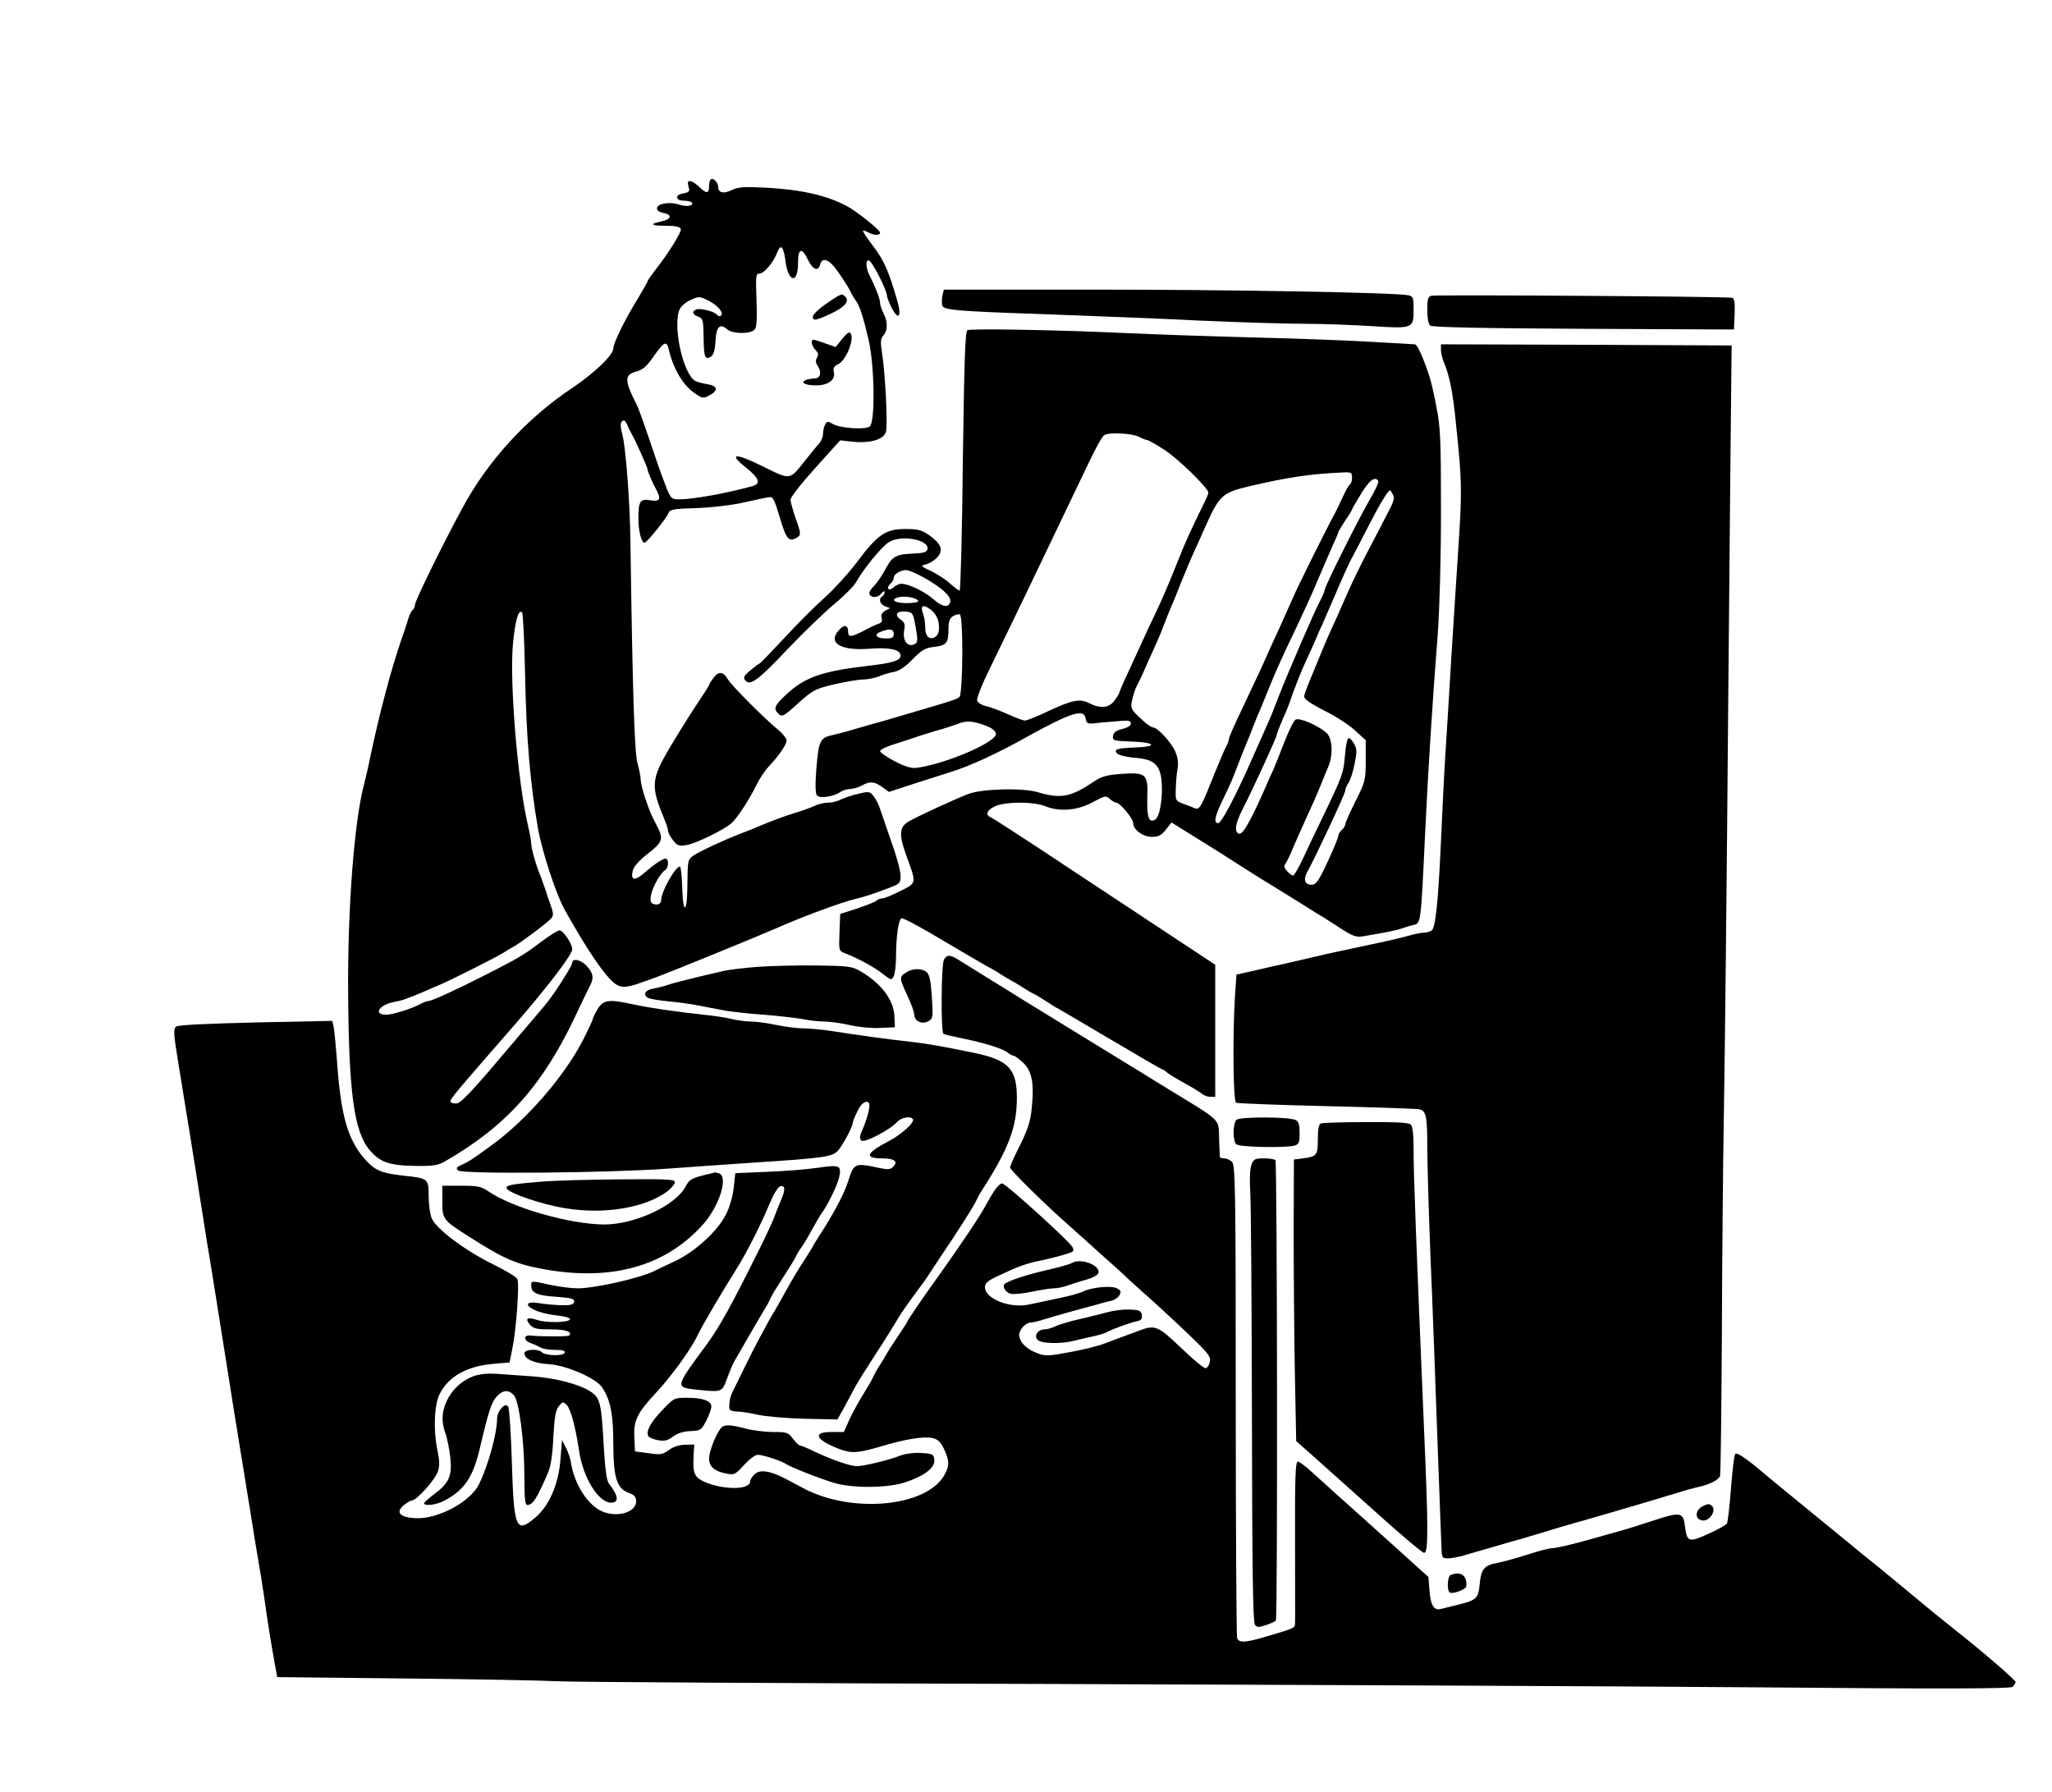 <?xml version="1.0" standalone="no"?>
<!DOCTYPE svg PUBLIC "-//W3C//DTD SVG 20010904//EN"
 "http://www.w3.org/TR/2001/REC-SVG-20010904/DTD/svg10.dtd">
<svg version="1.0" xmlns="http://www.w3.org/2000/svg"
 width="900pt" height="786pt" viewBox="0 0 900 786"
 preserveAspectRatio="xMidYMid meet">
<g transform="translate(0,786) scale(0.1,-0.1)"
fill="#000000" stroke="none">
<path d="M3117 7073 c-4 -3 -7 -16 -7 -28 0 -35 -11 -36 -43 -5 -30 29 -55 35
-49 11 1 -6 3 -17 5 -23 1 -8 -10 -14 -25 -16 -39 -5 -37 -32 1 -32 17 0 32
-4 36 -9 8 -14 -26 -19 -57 -8 -39 13 -92 5 -96 -14 -2 -11 7 -18 28 -23 40
-7 35 -28 -9 -37 -54 -11 -47 -19 18 -19 43 0 63 -4 67 -14 5 -12 -54 -107
-117 -187 -16 -20 -29 -40 -29 -43 0 -3 -19 -36 -41 -73 -59 -95 -109 -198
-109 -221 0 -29 -83 -108 -181 -174 -201 -134 -371 -321 -482 -528 -89 -164
-207 -406 -207 -422 0 -9 -4 -19 -10 -23 -5 -3 -14 -20 -19 -38 -5 -18 -20
-63 -34 -102 -44 -129 -94 -320 -132 -500 -9 -44 -21 -98 -27 -120 -44 -160
-74 -549 -71 -925 3 -431 26 -601 93 -682 45 -54 85 -69 198 -71 81 -1 103 2
132 19 270 155 429 332 574 639 26 55 53 112 61 127 21 37 18 59 -10 90 -25
29 -65 38 -65 16 0 -15 -87 -149 -122 -189 -13 -15 -99 -117 -193 -227 -122
-145 -176 -201 -192 -201 -12 -1 -24 2 -27 7 -5 9 11 28 290 348 137 158 244
298 244 321 0 24 -40 83 -56 83 -8 0 -46 -24 -84 -53 -74 -56 -98 -70 -250
-147 -126 -64 -227 -110 -241 -110 -6 0 -23 -6 -37 -14 -37 -20 -121 -46 -148
-46 -59 0 -31 44 35 56 34 6 55 13 139 49 18 8 47 21 65 28 57 25 241 118 272
137 17 11 37 23 45 27 23 11 154 108 168 126 10 12 10 23 -3 58 -9 24 -20 58
-25 74 -6 17 -14 39 -18 50 -19 43 -42 124 -42 145 0 12 -7 49 -15 83 -45 192
-81 631 -65 795 10 102 24 152 40 136 4 -5 10 -126 13 -269 5 -277 22 -478 56
-675 19 -106 79 -290 118 -360 95 -171 173 -286 218 -322 27 -21 50 -21 115 2
19 7 51 18 70 25 62 23 415 167 515 210 131 58 297 119 365 135 34 8 62 17
147 49 39 15 43 19 43 51 0 19 -18 87 -41 150 -22 63 -44 129 -50 145 -5 17
-17 40 -27 53 -17 22 -21 22 -67 11 -28 -6 -62 -18 -77 -25 -14 -8 -40 -14
-56 -14 -17 0 -43 -6 -59 -14 -15 -7 -53 -21 -83 -30 -53 -16 -103 -35 -165
-61 -16 -7 -50 -21 -75 -30 -73 -28 -183 -79 -210 -98 -23 -16 -24 -22 -25
-122 0 -130 -19 -143 -23 -15 -1 49 -6 90 -10 90 -20 0 -82 -111 -82 -146 0
-18 -15 -25 -35 -18 -12 5 -14 14 -10 38 8 38 42 98 61 109 14 8 19 39 8 50
-8 8 -48 -17 -98 -61 -42 -37 -62 -33 -50 12 4 16 29 44 65 72 64 49 70 65 43
117 -29 56 -33 65 -54 126 -11 33 -20 70 -20 82 0 11 -6 44 -14 72 -13 49 -21
285 -31 972 -2 174 -20 409 -35 468 -9 35 -10 51 -2 59 8 8 14 5 22 -13 5 -13
14 -31 19 -39 16 -27 71 -149 71 -158 0 -9 22 -60 41 -94 19 -37 12 -49 -27
-42 -46 8 -54 -3 -54 -78 0 -57 13 -108 27 -108 11 1 96 107 105 130 6 16 21
19 125 22 71 3 156 13 212 26 52 12 101 22 108 22 15 0 21 -14 48 -105 23 -76
35 -91 64 -76 26 14 26 17 0 90 -11 33 -21 68 -22 79 0 11 44 68 109 140 l109
121 55 -6 c77 -8 138 10 146 44 8 31 -3 253 -17 342 -8 53 -7 66 6 81 19 21
19 60 0 96 -8 16 -15 37 -15 46 0 17 -20 69 -46 120 -17 31 -18 71 -3 66 15
-5 79 -130 79 -154 0 -7 10 -32 21 -54 31 -60 45 -37 23 36 -37 128 -57 172
-104 234 -27 36 -47 66 -45 68 2 2 12 -1 23 -7 26 -14 52 -14 52 -1 0 11 -104
95 -147 117 -86 46 -200 72 -354 80 -95 5 -122 3 -148 -10 -37 -18 -61 -13
-61 13 0 20 -23 43 -33 33z m328 -358 c12 -94 55 -102 55 -9 0 66 17 71 44 14
21 -43 45 -52 53 -20 9 34 40 23 75 -27 37 -53 54 -81 64 -103 4 -8 12 -21 18
-29 16 -20 34 -77 56 -173 26 -114 29 -358 5 -378 -19 -16 -132 -8 -163 11
-20 12 -24 12 -32 -1 -5 -8 -10 -27 -10 -41 0 -14 -8 -34 -18 -45 -10 -10 -37
-44 -61 -74 -69 -87 -62 -86 -184 -26 -123 61 -155 59 -76 -4 59 -47 68 -71
29 -82 -112 -31 -260 -58 -323 -58 -31 0 -35 4 -55 53 -11 28 -37 99 -56 157
-47 138 -64 187 -75 208 -52 103 -53 128 -2 142 30 8 47 22 80 70 44 62 55 67
64 28 19 -82 60 -153 108 -188 39 -28 43 -29 70 -14 41 21 37 42 -8 49 -21 3
-45 10 -53 14 -54 29 -101 244 -69 315 6 13 28 32 49 41 36 16 39 16 78 -4 43
-22 69 -55 53 -66 -5 -3 -12 -1 -16 4 -8 14 -73 31 -91 24 -21 -8 -17 -23 9
-32 20 -8 22 -15 23 -90 1 -88 6 -101 32 -85 12 8 18 28 20 68 3 63 20 80 51
52 23 -21 104 -22 121 -1 9 11 11 47 8 130 -4 105 -3 115 13 115 20 0 62 50
78 93 15 40 28 26 36 -38z"/>
<path d="M3625 6529 c-33 -23 -60 -48 -60 -58 0 -20 14 -17 82 15 57 27 80 53
61 72 -16 16 -15 17 -83 -29z"/>
<path d="M3694 6374 l-29 -36 -45 16 c-25 9 -48 16 -52 16 -14 0 -8 -28 9 -45
12 -13 14 -21 6 -34 -7 -11 -6 -22 5 -38 17 -28 10 -53 -17 -53 -11 0 -26 -3
-35 -6 -29 -11 -6 -24 43 -24 55 0 87 25 78 60 -4 16 1 24 18 32 35 16 73 108
56 136 -5 9 -16 2 -37 -24z"/>
<path d="M4134 6566 c-3 -14 -4 -33 -2 -43 4 -23 42 -27 478 -42 184 -7 479
-18 655 -27 176 -8 383 -14 460 -14 77 0 207 -5 288 -10 184 -12 187 -11 187
70 0 54 -2 60 -22 65 -52 12 -789 25 -1390 25 l-648 0 -6 -24z"/>
<path d="M6278 6563 c-15 -4 -18 -15 -18 -63 0 -34 5 -62 13 -68 8 -7 228 -12
672 -14 l660 -3 3 68 c2 48 -1 68 -10 71 -17 6 -1298 14 -1320 9z"/>
<path d="M4243 6412 c-10 -6 -14 -142 -20 -575 -3 -312 -10 -567 -14 -567 -4
0 -23 14 -41 30 -18 17 -55 41 -83 55 -48 22 -49 24 -23 30 14 4 36 17 48 30
29 31 20 58 -32 96 -36 25 -50 29 -108 29 -86 0 -121 -24 -212 -146 -37 -49
-100 -118 -140 -154 -41 -36 -121 -116 -178 -178 -57 -61 -106 -112 -109 -112
-3 -1 -21 -14 -40 -30 -29 -24 -32 -32 -22 -44 21 -26 58 2 189 141 67 70 157
157 200 193 44 36 88 80 98 99 29 53 111 154 142 173 52 34 178 12 170 -30 -3
-14 -17 -18 -68 -20 -73 -3 -88 -13 -121 -76 -12 -22 -32 -52 -45 -65 -14 -13
-23 -29 -21 -35 6 -19 38 -19 52 1 8 10 15 13 15 6 0 -6 -4 -15 -10 -18 -18
-11 -11 -35 12 -44 l22 -8 -21 -11 c-14 -8 -20 -18 -16 -32 4 -13 -1 -22 -13
-25 -11 -4 -40 -17 -65 -31 -57 -29 -69 -30 -69 -5 0 30 -17 34 -39 9 -54 -57
5 -93 134 -83 86 7 135 -4 135 -30 0 -22 -36 -33 -143 -45 -206 -24 -281 -51
-364 -131 -45 -42 -51 -57 -31 -77 18 -18 23 -16 92 47 61 54 71 60 155 80 49
11 106 21 126 21 19 0 50 6 68 13 18 8 48 17 67 20 24 5 51 23 83 56 40 41 54
49 93 54 55 6 64 17 64 77 0 35 5 48 20 58 12 7 25 10 30 7 16 -10 13 -350 -2
-362 -12 -10 -48 -21 -178 -59 -30 -9 -77 -23 -105 -31 -27 -8 -70 -21 -95
-27 -25 -7 -70 -20 -100 -29 -30 -9 -66 -18 -80 -21 -52 -11 -59 -24 -69 -141
-6 -74 -5 -114 2 -123 12 -15 71 -6 102 14 11 8 31 14 45 14 14 1 36 7 50 15
35 20 56 18 90 -7 l29 -21 113 37 c62 20 136 43 163 52 80 25 202 81 330 153
194 107 250 125 257 79 2 -18 9 -22 28 -21 14 2 58 6 98 9 61 6 72 5 72 -9 0
-9 -14 -18 -37 -24 -28 -6 -39 -15 -41 -30 -3 -21 1 -22 82 -25 103 -4 116
-22 19 -26 -85 -3 -99 -8 -84 -26 6 -7 40 -16 77 -19 82 -6 110 -29 118 -95 8
-71 -6 -163 -27 -176 -28 -17 -37 9 -35 97 4 103 -5 111 -115 103 -65 -5 -86
-11 -123 -36 -98 -66 -143 -74 -243 -44 -68 20 -247 15 -307 -9 -56 -22 -211
-93 -254 -117 -46 -25 -49 -57 -15 -152 46 -124 46 -120 -27 -156 -35 -18 -70
-32 -79 -32 -8 0 -19 -4 -25 -10 -5 -5 -43 -20 -84 -34 l-75 -24 -3 -81 c-3
-81 -3 -81 25 -92 55 -21 129 -61 165 -90 36 -28 38 -29 48 -10 5 11 10 48 10
83 0 90 11 166 24 171 6 3 90 -42 186 -100 96 -57 184 -108 195 -114 11 -5 34
-18 50 -29 17 -11 39 -24 50 -30 11 -6 34 -19 50 -30 17 -11 39 -24 50 -29 11
-5 37 -21 58 -35 21 -14 40 -26 42 -26 1 0 105 -61 230 -135 125 -74 230 -135
233 -135 3 0 13 -6 21 -14 9 -7 43 -28 76 -46 33 -18 67 -39 76 -46 8 -8 25
-14 37 -14 l22 0 0 289 0 290 -162 107 c-90 59 -308 204 -486 321 -177 118
-329 216 -337 219 -25 10 -17 31 19 48 44 21 171 21 219 1 62 -26 141 -20 208
16 55 30 60 31 77 15 10 -9 23 -16 28 -16 16 0 74 -70 74 -89 0 -30 43 -61 82
-61 29 0 42 7 61 31 l25 32 108 -67 c60 -37 154 -96 209 -132 55 -35 110 -69
122 -76 12 -7 65 -40 118 -73 52 -33 103 -65 113 -70 9 -6 44 -28 76 -49 50
-32 65 -37 95 -32 100 17 148 26 171 35 14 5 37 12 51 15 31 7 31 9 49 391 12
259 34 610 56 885 8 114 14 322 14 540 0 311 -2 367 -20 455 -10 55 -24 116
-31 135 -25 78 -53 140 -63 140 -6 0 -85 5 -176 10 -91 6 -327 15 -525 20
-198 5 -450 14 -560 19 -295 14 -688 21 -702 13z m751 -467 c15 -8 33 -15 38
-15 5 0 40 -20 77 -44 62 -41 191 -167 191 -187 0 -5 -13 -35 -29 -66 -16 -32
-40 -83 -54 -113 -23 -51 -33 -75 -88 -212 -12 -29 -38 -89 -59 -133 -21 -44
-50 -105 -63 -135 -14 -30 -41 -90 -61 -133 -20 -42 -36 -80 -36 -83 0 -3 -9
-19 -21 -35 -24 -34 -62 -38 -111 -13 -41 21 -75 15 -181 -35 -48 -23 -94 -41
-101 -41 -8 0 -43 13 -78 29 -36 16 -79 32 -96 35 -16 4 -33 14 -36 23 -4 9
21 72 58 147 102 209 213 440 371 771 92 194 116 239 129 247 20 13 120 8 150
-7z m936 -179 c0 -14 -4 -27 -9 -30 -5 -4 -19 -27 -31 -54 -12 -26 -26 -56
-32 -67 -34 -62 -168 -330 -187 -376 -13 -30 -37 -83 -53 -119 -27 -58 -45
-98 -93 -205 -8 -16 -41 -87 -74 -157 -34 -70 -61 -132 -61 -139 0 -6 -6 -23
-14 -37 -8 -15 -28 -63 -46 -107 -60 -151 -69 -168 -88 -160 -9 4 -33 13 -52
20 -34 13 -35 14 -33 67 1 29 4 69 8 88 4 22 1 48 -9 71 -17 42 -79 109 -99
109 -8 0 -33 18 -56 41 -40 37 -43 43 -36 77 4 20 13 48 20 62 8 14 26 52 40
85 15 33 35 78 45 100 10 22 26 60 35 85 10 25 23 59 30 75 8 17 28 66 45 110
18 44 43 105 57 135 14 30 34 75 45 100 67 150 76 159 204 189 163 38 263 53
402 59 38 2 42 0 42 -22z m115 -15 c3 -6 -14 -43 -38 -83 -48 -83 -197 -380
-197 -395 0 -6 -11 -31 -24 -56 -23 -43 -135 -302 -178 -412 -27 -71 -33 -85
-53 -130 -10 -22 -37 -83 -60 -135 -74 -169 -138 -290 -152 -290 -21 0 -15 30
19 100 34 70 47 100 73 170 10 25 23 59 30 75 7 17 21 50 30 75 10 25 23 59
31 75 7 17 29 71 49 120 20 50 65 149 100 220 34 72 80 171 100 220 21 50 51
118 66 153 16 34 29 65 29 68 0 3 14 26 30 51 17 24 30 46 30 48 0 3 14 28 32
57 41 70 68 92 83 69z m64 -60 c8 -14 4 -31 -18 -72 -15 -30 -56 -108 -90
-173 -34 -65 -73 -146 -87 -178 -14 -32 -40 -91 -58 -131 -19 -40 -44 -97 -56
-127 -12 -30 -35 -86 -51 -124 -16 -38 -29 -73 -29 -79 0 -14 26 -32 109 -74
40 -21 93 -56 117 -79 l44 -40 0 -90 c0 -85 -2 -93 -45 -178 -25 -50 -45 -95
-45 -102 0 -6 -7 -17 -15 -24 -8 -7 -15 -18 -15 -25 0 -7 -21 -59 -47 -114
-40 -86 -51 -101 -70 -101 -31 0 -38 22 -19 57 40 73 166 342 166 355 0 7 6
23 14 34 8 11 20 48 27 83 11 54 11 66 -2 89 -8 15 -19 26 -24 25 -6 -2 -13
-35 -16 -75 -6 -77 -9 -87 -96 -268 -31 -63 -71 -148 -89 -187 -19 -40 -38
-73 -43 -73 -4 0 -16 9 -26 20 -13 14 -15 23 -7 32 5 7 22 41 36 76 15 35 42
95 60 135 19 40 44 97 56 127 12 30 28 70 36 88 22 52 18 125 -8 148 -39 34
-119 68 -136 58 -8 -5 -30 -50 -49 -99 -19 -50 -41 -103 -48 -120 -8 -16 -26
-57 -40 -90 -66 -148 -97 -201 -114 -190 -18 11 -12 44 18 104 49 96 151 319
151 329 0 5 12 36 26 68 15 33 30 70 34 84 16 47 47 128 70 176 13 27 30 65
38 84 8 19 18 42 22 51 5 8 33 75 65 148 31 73 65 149 77 169 11 20 43 82 71
137 45 88 85 155 94 155 1 0 7 -8 12 -19z m-2055 -365 c76 -43 118 -81 114
-104 -6 -29 -35 -25 -75 11 -38 33 -108 67 -140 67 -9 0 -24 -7 -34 -16 -10
-9 -20 -11 -23 -6 -3 5 1 15 9 22 8 7 15 18 15 26 0 16 28 33 54 34 11 0 47
-15 80 -34z m-27 -101 c2 -6 -20 -10 -50 -10 -54 0 -76 16 -35 26 29 7 80 -3
85 -16z m89 -92 c7 -39 0 -61 -21 -70 -23 -8 -38 11 -37 48 0 17 -4 42 -9 56
-14 37 -2 45 31 21 18 -13 32 -34 36 -55z m-100 -23 c9 -48 9 -67 0 -72 -32
-22 -60 11 -50 60 5 23 1 33 -16 45 -29 20 -17 39 23 35 30 -3 32 -6 43 -68z
m-96 -30 c0 -16 -7 -20 -34 -20 -42 0 -56 17 -24 29 39 16 58 13 58 -9z m405
-403 c26 -10 41 -22 43 -35 5 -35 -216 -131 -345 -149 -24 -4 -51 4 -98 28
-36 19 -65 39 -65 45 0 6 26 19 58 29 31 10 73 23 92 30 19 7 62 20 95 30 33
9 76 23 95 30 39 16 67 14 125 -8z"/>
<path d="M6320 6325 c0 -13 6 -39 14 -57 24 -57 38 -128 52 -268 26 -248 27
-288 11 -532 -9 -134 -23 -358 -32 -498 -8 -140 -20 -331 -26 -425 -6 -93 -14
-262 -19 -375 -12 -266 -24 -380 -41 -391 -8 -5 -23 -9 -33 -9 -11 0 -42 -6
-70 -14 -28 -8 -87 -22 -131 -31 -159 -34 -221 -47 -275 -60 -30 -7 -86 -20
-125 -29 -38 -8 -104 -23 -146 -33 l-76 -17 -7 -105 c-10 -171 -7 -449 5 -457
6 -3 185 -10 397 -15 213 -5 397 -11 408 -14 29 -7 34 -30 34 -165 0 -63 6
-279 14 -480 9 -201 22 -567 31 -815 9 -247 17 -463 18 -480 2 -27 5 -30 32
-29 17 1 53 8 80 17 44 13 107 31 200 58 17 4 53 15 80 23 85 26 189 57 220
65 85 24 234 68 325 95 25 8 70 21 100 30 30 10 71 21 90 25 49 11 88 31 94
48 3 7 6 278 8 601 1 323 5 772 9 997 4 226 13 1035 19 1800 7 765 13 1428 14
1475 l1 85 -637 3 -638 2 0 -25z"/>
<path d="M3128 4885 c-10 -13 -18 -26 -18 -29 0 -3 -21 -36 -46 -73 -26 -38
-80 -124 -120 -191 -90 -151 -92 -176 -28 -330 8 -18 14 -39 14 -46 0 -7 10
-26 22 -41 18 -24 26 -26 59 -21 39 6 159 64 195 94 26 21 84 111 113 172 12
25 36 61 54 80 44 47 77 95 77 113 0 8 -15 27 -32 42 -66 54 -207 196 -225
225 -21 36 -42 38 -65 5z"/>
<path d="M4140 3651 c-12 -23 -14 -317 -2 -325 5 -3 44 -12 88 -21 93 -19 173
-44 195 -62 8 -7 20 -13 25 -13 5 0 23 -14 41 -30 38 -36 49 -88 39 -191 -6
-70 -17 -102 -67 -201 -16 -32 -29 -63 -29 -68 0 -10 136 -145 239 -237 25
-23 96 -85 156 -140 61 -54 112 -100 115 -104 3 -3 41 -38 85 -77 44 -39 127
-115 184 -170 93 -89 103 -102 97 -126 -3 -14 -12 -26 -19 -26 -8 0 -56 40
-108 90 -102 97 -113 101 -184 74 -22 -8 -51 -19 -65 -24 -14 -5 -50 -18 -80
-30 -30 -12 -102 -30 -159 -40 -96 -18 -106 -18 -145 -3 -46 18 -75 48 -76 79
0 23 29 54 51 54 8 0 34 6 59 14 25 8 71 21 103 30 31 9 81 22 110 30 28 8 64
18 79 21 15 3 32 14 38 25 8 15 6 21 -11 30 -24 13 -110 5 -149 -14 -14 -7
-63 -21 -110 -30 -47 -10 -104 -22 -127 -27 -83 -18 -193 25 -193 76 0 18 12
29 63 52 80 38 121 53 177 64 64 13 138 34 145 41 4 4 3 13 -2 20 -16 28 -293
278 -307 278 -15 0 -36 -29 -75 -100 -23 -44 -109 -171 -197 -295 -70 -97
-144 -205 -144 -210 0 -2 -19 -32 -43 -67 -24 -35 -46 -70 -50 -78 -4 -8 -16
-28 -27 -45 -11 -16 -24 -40 -30 -53 -5 -12 -25 -46 -43 -75 -18 -28 -45 -78
-60 -109 l-26 -58 -55 0 c-86 0 -68 -35 36 -75 53 -20 83 -18 193 15 98 29
175 41 212 34 25 -5 37 -15 53 -48 25 -53 25 -76 0 -118 -80 -136 -400 -166
-610 -58 -19 10 -57 30 -83 44 -69 36 -113 43 -137 21 -11 -10 -20 -24 -20
-32 0 -37 -114 -38 -197 -3 -48 21 -55 38 -51 115 l3 50 -40 -1 c-26 0 -52 -9
-71 -23 -28 -20 -37 -22 -90 -14 l-59 8 -3 64 c-3 72 12 104 98 196 66 71 153
191 180 250 20 42 107 190 172 293 45 72 106 193 145 287 18 42 36 71 46 73
21 4 22 -16 3 -60 -8 -18 -22 -53 -31 -78 -10 -25 -36 -81 -58 -125 -132 -266
-180 -352 -238 -432 -138 -186 -138 -187 -48 -197 117 -12 115 -13 138 49 11
30 25 63 30 72 14 25 130 225 141 243 6 8 14 24 19 36 5 12 27 48 48 80 48 74
60 95 69 114 4 8 13 22 19 30 7 8 27 42 45 75 18 33 38 67 44 75 23 29 69 123
76 155 12 54 4 58 -91 44 -46 -7 -147 -15 -224 -18 l-140 -6 -7 -64 c-4 -38
-18 -86 -35 -119 -36 -71 -134 -161 -221 -202 -37 -17 -78 -37 -92 -44 -65
-32 -261 -76 -338 -76 -26 0 -78 7 -117 15 -87 19 -85 19 -85 -4 0 -31 26 -43
110 -48 67 -5 80 -9 78 -22 -3 -13 -15 -16 -58 -15 -30 1 -74 5 -96 9 -56 10
-66 -9 -17 -31 21 -10 64 -20 96 -23 31 -3 57 -10 57 -16 0 -15 -100 -18 -143
-4 -44 15 -57 7 -32 -21 15 -17 31 -20 91 -20 65 0 97 -11 80 -27 -5 -5 -124
-5 -170 0 -31 3 -30 -22 1 -33 15 -5 36 -15 45 -20 10 -6 38 -10 64 -10 32 0
44 -4 41 -12 -5 -16 -85 -14 -101 2 -16 16 -76 13 -76 -5 0 -25 42 -44 110
-48 74 -5 201 -60 229 -99 38 -54 51 -119 51 -251 0 -148 16 -197 70 -215 23
-8 30 -17 30 -36 0 -54 -100 -76 -165 -36 -57 35 -106 118 -120 201 -3 21 -13
52 -23 70 l-17 34 -7 -87 c-9 -109 -49 -201 -110 -253 -85 -72 -94 -51 -103
241 -4 128 -11 238 -16 245 -13 21 -49 -18 -49 -54 0 -62 -38 -202 -79 -286
-38 -78 -182 -155 -281 -149 -67 4 -86 26 -49 57 13 11 29 20 36 21 20 0 102
91 113 126 9 25 8 48 -1 91 -19 91 -15 203 10 251 39 76 119 121 236 131 l70
6 12 60 c17 82 32 286 22 306 -5 9 -52 38 -106 64 -124 61 -250 156 -269 201
-8 18 -14 63 -14 99 0 76 -2 78 -110 89 -98 11 -126 23 -171 74 -72 83 -102
183 -119 402 -6 85 -14 166 -17 179 l-6 24 -336 -7 c-210 -5 -340 -11 -348
-18 -14 -11 -12 -31 12 -178 8 -47 21 -130 30 -185 9 -55 23 -138 30 -185 8
-47 21 -132 30 -190 9 -58 23 -143 30 -190 14 -81 28 -170 59 -365 8 -49 22
-137 31 -195 9 -58 23 -143 30 -190 8 -47 21 -130 30 -185 9 -55 23 -138 30
-185 8 -47 21 -128 29 -180 9 -52 22 -135 31 -185 8 -49 16 -106 19 -125 6
-49 26 -173 40 -250 l12 -65 564 -6 c311 -3 610 -9 665 -12 55 -4 1025 -9
2155 -12 1130 -4 2541 -10 3134 -15 775 -7 1083 -6 1093 2 7 6 13 16 13 22 -1
9 -138 128 -270 232 -22 18 -61 49 -87 70 -178 147 -234 194 -278 229 -28 22
-59 47 -70 57 -60 49 -232 190 -291 238 -37 30 -84 69 -103 85 -78 67 -123 97
-130 89 -5 -5 -13 -73 -19 -152 -6 -79 -14 -148 -18 -154 -4 -6 -40 -26 -82
-45 -86 -39 -93 -36 -102 35 -7 60 -20 63 -137 24 -48 -16 -115 -37 -148 -46
-33 -9 -82 -23 -110 -31 -94 -27 -171 -45 -191 -45 -11 0 -60 -13 -109 -29
-50 -16 -106 -31 -126 -35 -59 -10 -73 -27 -79 -92 -6 -65 -13 -72 -105 -94
-27 -7 -57 -14 -65 -16 -30 -8 -45 14 -50 78 l-5 62 -156 141 c-86 77 -191
172 -234 210 -43 39 -99 89 -124 112 -25 23 -52 43 -59 43 -10 0 -13 -70 -12
-342 0 -189 1 -353 0 -365 0 -23 1 -23 -140 -64 -80 -23 -106 -24 -114 -3 -3
9 -6 478 -6 1044 0 922 -2 1030 -16 1044 -8 9 -24 16 -35 16 -10 0 -19 3 -19
8 0 4 -2 40 -3 80 -3 88 14 71 -220 214 -92 57 -179 110 -192 118 -13 8 -112
69 -220 135 -108 66 -207 127 -220 135 -13 8 -78 49 -145 90 -67 41 -133 83
-148 92 -36 22 -49 22 -62 -1z"/>
<path d="M3325 3620 c-55 -4 -125 -12 -155 -19 -128 -29 -225 -54 -244 -61
-12 -5 -38 -11 -58 -15 -38 -6 -50 -26 -26 -41 6 -4 45 -11 87 -15 42 -4 103
-12 136 -19 33 -6 85 -16 115 -22 30 -5 107 -14 170 -18 63 -5 139 -14 169
-19 29 -6 73 -11 97 -11 23 0 73 -7 109 -15 37 -9 97 -15 133 -13 l67 3 -2 46
c-2 72 -56 145 -148 199 -37 22 -52 24 -195 26 -85 1 -200 -2 -255 -6z"/>
<path d="M3972 3594 c-28 -19 -28 -23 8 -101 17 -35 30 -73 30 -83 0 -28 34
-44 61 -29 21 11 22 16 16 108 -5 74 -11 99 -24 109 -23 17 -64 15 -91 -4z"/>
<path d="M2621 3434 c-12 -19 -21 -39 -21 -43 0 -4 -20 -47 -44 -94 -80 -155
-242 -343 -391 -453 -94 -69 -111 -80 -144 -94 -19 -9 -22 -13 -12 -23 17 -17
662 -11 921 8 107 8 267 19 355 25 338 22 367 26 393 57 23 29 62 103 62 118
0 5 8 26 18 46 17 39 39 56 53 42 9 -9 -9 -76 -32 -126 -9 -20 -9 -31 -1 -39
12 -12 124 46 156 81 19 21 60 28 70 13 9 -14 -51 -68 -107 -97 -99 -52 -108
-75 -27 -75 53 0 71 -14 47 -37 -12 -13 -23 -13 -66 -4 -102 22 -106 20 -131
-59 -19 -60 -64 -143 -132 -248 -10 -15 -21 -34 -25 -42 -5 -8 -24 -40 -44
-70 -20 -30 -53 -86 -74 -125 -21 -38 -44 -79 -51 -90 -20 -31 -90 -162 -130
-245 -20 -41 -42 -86 -49 -100 -13 -24 -18 -52 -16 -77 0 -7 14 -13 30 -13 17
0 58 -6 93 -14 35 -8 128 -16 207 -18 l144 -3 28 50 c15 28 38 70 51 95 14 25
56 92 94 150 38 58 77 121 88 140 10 19 44 68 75 110 31 41 61 83 66 92 6 9
26 40 46 70 82 121 149 227 159 249 6 13 18 36 28 51 115 178 152 275 152 403
0 128 -37 167 -190 198 -134 28 -194 38 -265 47 -119 13 -246 31 -341 46 -49
8 -112 14 -140 14 -27 0 -80 7 -119 15 -38 8 -88 15 -110 15 -22 0 -60 5 -85
11 -25 6 -81 15 -125 19 -130 14 -236 30 -306 45 -109 24 -133 21 -158 -21z"/>
<path d="M5423 2949 c-16 -16 -17 -91 -1 -107 13 -13 213 -17 256 -6 19 6 22
13 22 55 0 36 -4 51 -17 57 -29 15 -246 15 -260 1z"/>
<path d="M5793 2933 c-9 -3 -13 -27 -13 -68 0 -71 -4 -77 -65 -85 l-40 -5 -1
-310 c0 -170 2 -448 5 -617 l6 -308 59 -52 c33 -29 156 -140 274 -245 117
-106 220 -193 228 -193 19 0 19 103 -1 560 -34 803 -46 1120 -45 1211 0 61 -4
99 -12 107 -9 9 -66 12 -197 11 -103 0 -192 -3 -198 -6z"/>
<path d="M5489 2753 c-7 -18 -9 -67 -5 -133 3 -58 6 -502 7 -987 1 -640 4
-887 13 -898 9 -12 16 -13 48 -2 21 7 41 16 44 20 8 7 6 2006 -2 2019 -3 4
-25 8 -50 8 -39 0 -46 -3 -55 -27z"/>
<path d="M3115 2713 c-82 -19 -91 -24 -109 -58 -45 -83 -222 -165 -356 -165
-150 1 -401 72 -509 146 -31 21 -47 24 -118 24 l-83 0 0 -68 c0 -79 2 -82 115
-154 155 -99 207 -122 335 -145 290 -51 522 12 686 189 76 80 121 216 78 232
-9 3 -16 5 -17 5 -1 -1 -11 -3 -22 -6z"/>
<path d="M2375 2678 c-134 -11 -157 -16 -153 -29 7 -21 156 -72 259 -88 171
-28 349 2 447 75 17 14 32 32 32 40 0 12 -36 14 -237 12 -131 -1 -287 -5 -348
-10z"/>
<path d="M4701 2321 c-8 -5 -57 -19 -110 -31 -91 -21 -166 -46 -184 -60 -13
-11 3 -38 26 -44 12 -3 54 1 92 9 39 8 82 15 97 15 15 0 45 6 65 14 21 7 57
19 81 25 24 7 46 19 49 27 13 34 -77 69 -116 45z"/>
<path d="M4860 2106 c-25 -7 -81 -21 -125 -31 -44 -10 -92 -24 -107 -32 -15
-7 -36 -13 -46 -13 -29 0 -48 -26 -32 -45 15 -18 104 -20 165 -4 22 6 59 14
82 19 23 5 50 13 60 19 29 15 96 39 126 46 22 4 28 11 25 28 -3 19 -10 22 -53
24 -27 1 -70 -4 -95 -11z"/>
<path d="M2075 1824 c-50 -19 -93 -58 -116 -109 -22 -48 -24 -89 -5 -142 8
-22 17 -69 21 -105 9 -80 -6 -113 -70 -160 -24 -18 -44 -36 -45 -40 0 -14 50
-8 83 8 93 47 131 103 162 234 37 159 51 201 73 225 27 30 53 32 76 6 23 -25
46 -203 46 -358 0 -96 3 -123 13 -123 24 0 42 28 92 145 11 26 19 80 22 153 5
88 10 118 24 135 16 20 19 21 34 6 18 -17 39 -96 55 -202 17 -117 85 -227 140
-227 36 0 33 30 -9 83 -10 12 -17 63 -23 165 -10 188 -16 211 -56 238 -48 33
-156 61 -257 68 -49 4 -119 8 -155 11 -43 3 -78 -1 -105 -11z"/>
<path d="M2903 1674 c-52 -55 -71 -92 -59 -113 4 -6 23 -13 42 -17 28 -5 42
-2 66 16 20 15 47 23 77 24 44 2 47 4 69 46 12 24 22 52 22 62 0 25 -39 38
-108 38 -55 0 -57 -1 -109 -56z"/>
<path d="M3162 1597 c-22 -26 -52 -103 -52 -133 0 -36 24 -57 79 -67 31 -6 37
-3 74 38 24 26 49 45 61 45 22 0 104 -27 121 -39 17 -13 157 -68 216 -85 83
-24 239 -22 314 5 84 29 127 64 123 97 -3 25 -7 27 -58 30 -31 2 -69 -3 -90
-11 -46 -19 -162 -47 -192 -47 -29 0 -114 30 -185 64 -29 14 -57 26 -63 26 -5
0 -19 14 -32 30 -20 28 -26 30 -87 30 -36 0 -91 7 -121 15 -68 18 -94 19 -108
2z"/>
<path d="M7467 1254 c-34 -19 -34 -57 0 -62 31 -4 62 43 42 63 -12 12 -18 11
-42 -1z"/>
<path d="M6363 953 c-15 -5 -18 -69 -4 -77 13 -8 71 14 72 27 5 47 -24 68 -68
50z"/>
</g>
</svg>
